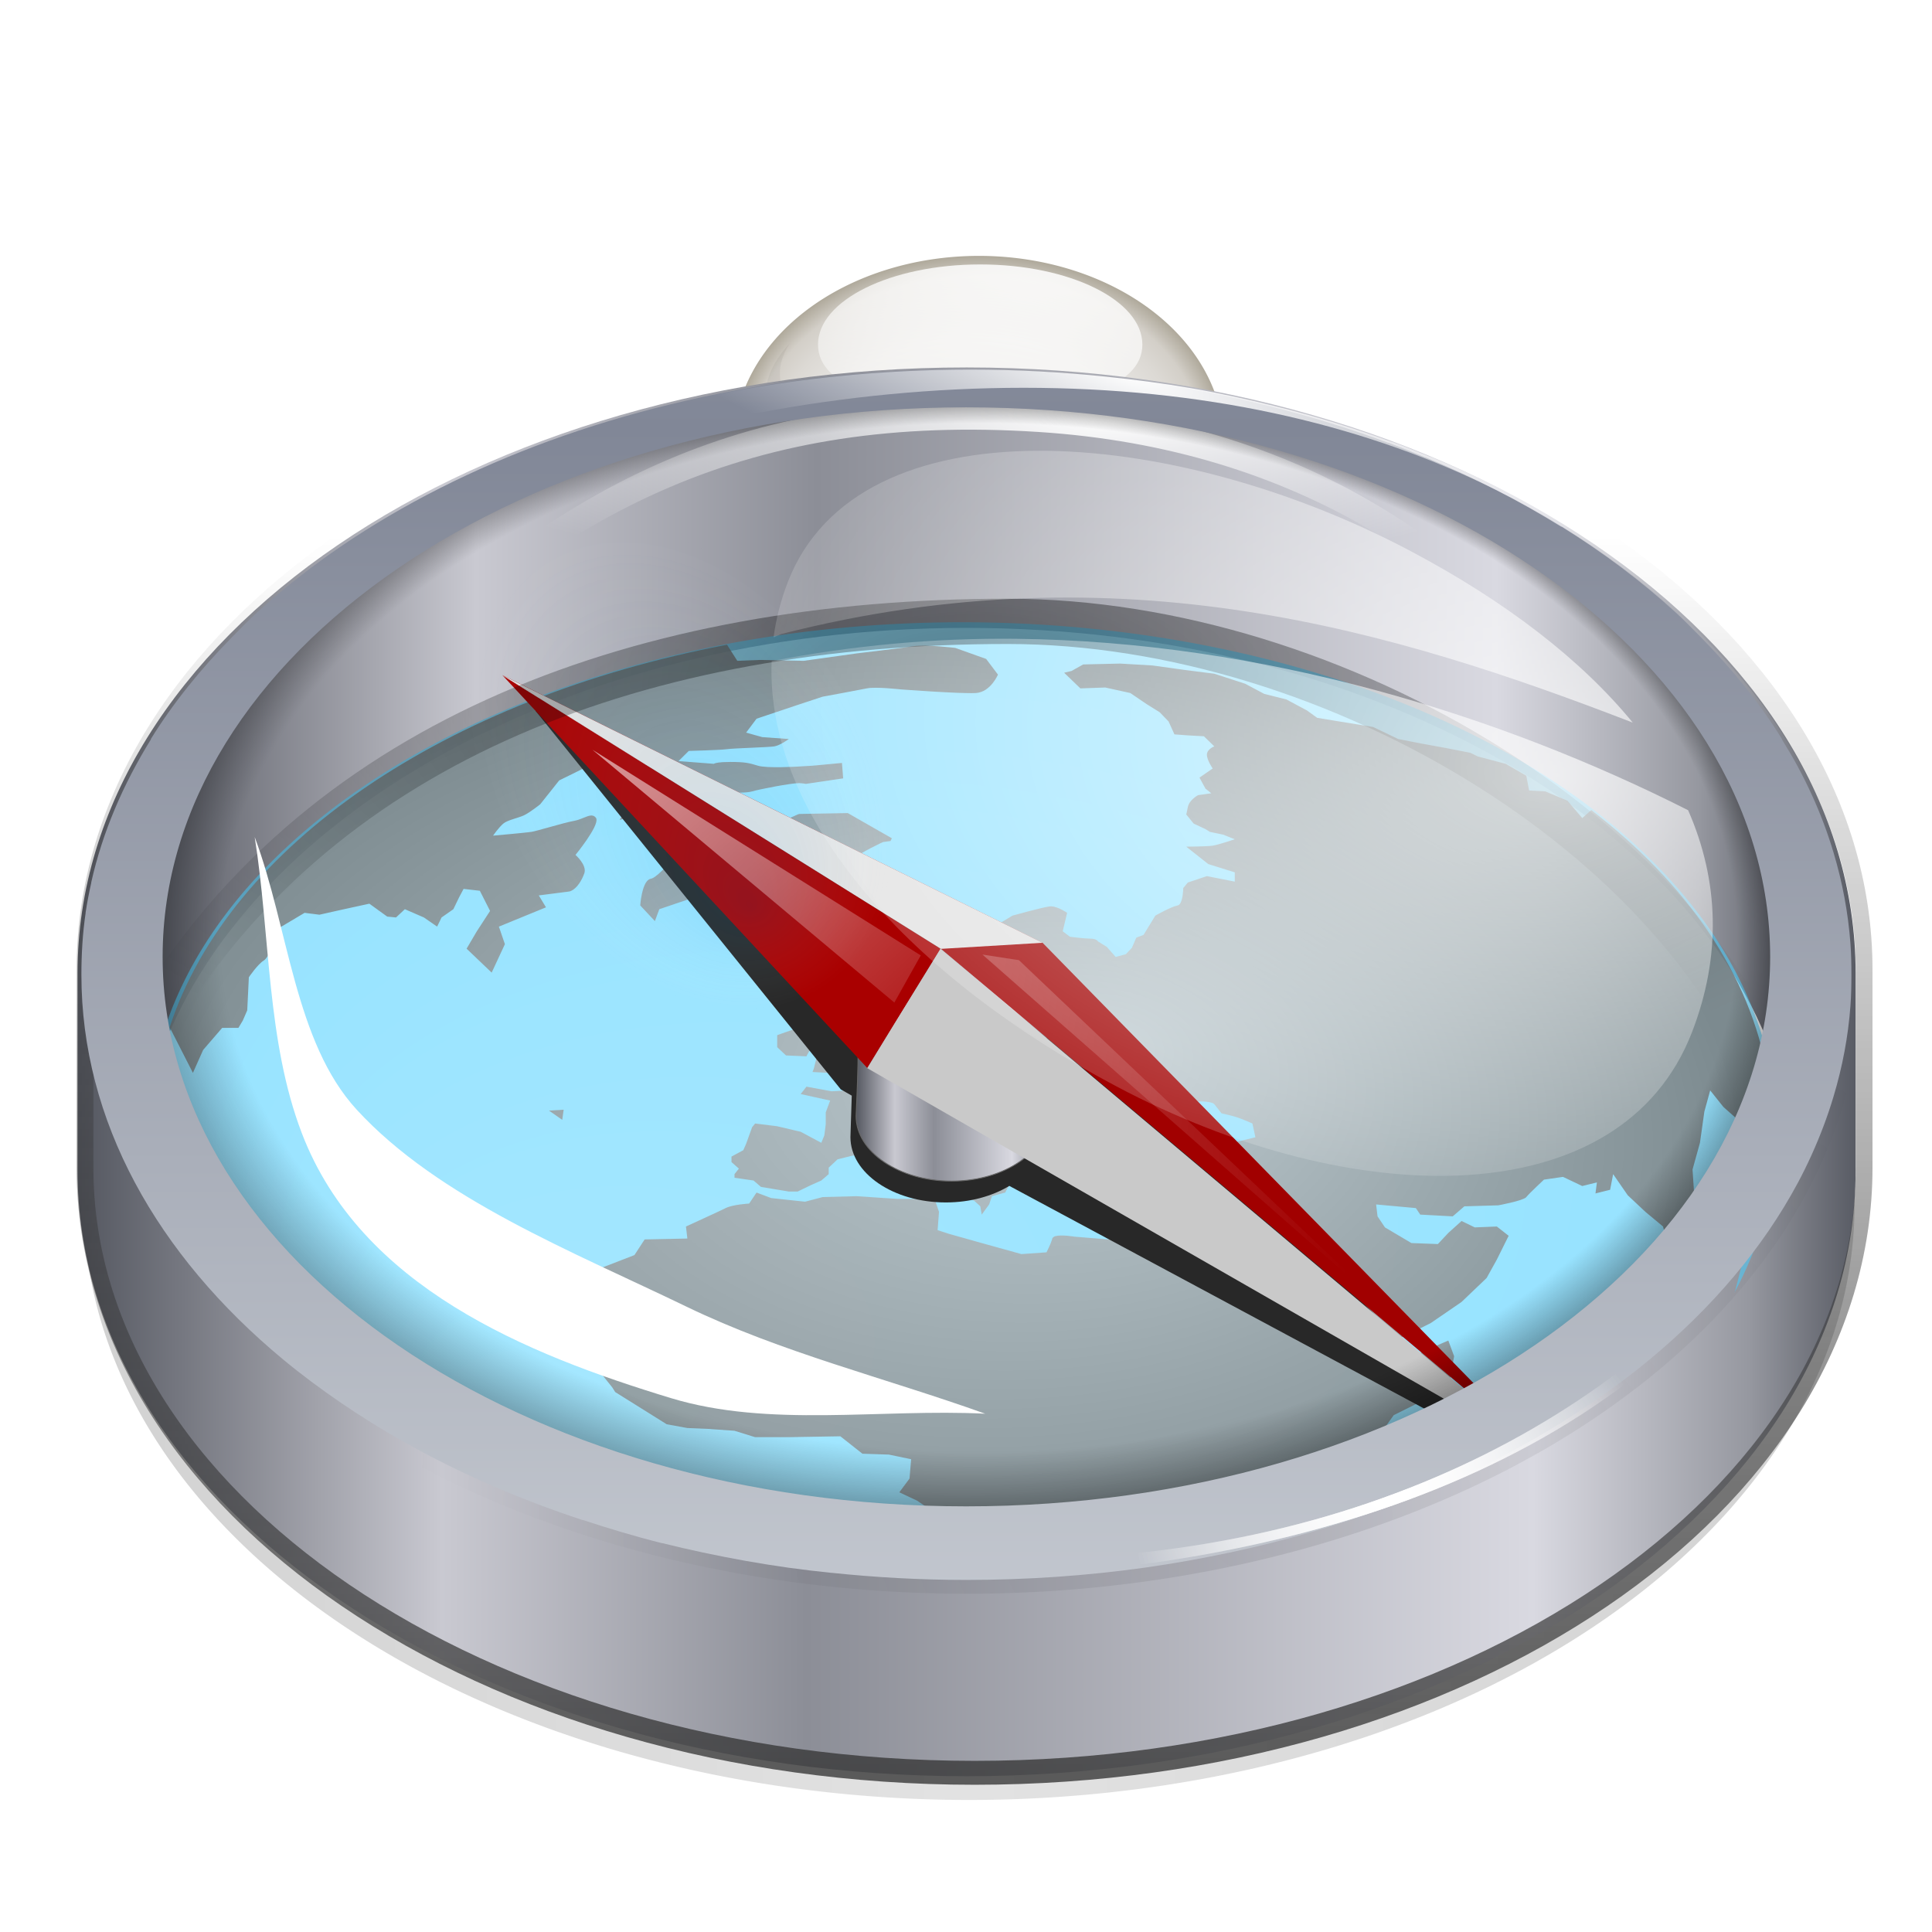 <?xml version="1.0" ?>
<svg xmlns:svg="http://www.w3.org/2000/svg" xmlns="http://www.w3.org/2000/svg" xmlns:xlink="http://www.w3.org/1999/xlink" xmlns:inkscape="http://www.inkscape.org/namespaces/inkscape" viewBox="0 0 128 128">
	<defs id="defs3829">
		<linearGradient id="linearGradient4046">
			<stop id="stop4048" style="stop-color:#ffffff;stop-opacity:1" offset="0"/>
			<stop id="stop4050" style="stop-color:#ffffff;stop-opacity:0" offset="1"/>
		</linearGradient>
		<linearGradient id="linearGradient3879">
			<stop id="stop3881" style="stop-color:#8b826e;stop-opacity:1" offset="0"/>
			<stop id="stop3883" style="stop-color:#8b826e;stop-opacity:0" offset="1"/>
		</linearGradient>
		<linearGradient id="linearGradient3805">
			<stop id="stop3807" style="stop-color:#1e1d19;stop-opacity:1" offset="0"/>
			<stop id="stop3809" style="stop-color:#1e1d19;stop-opacity:0" offset="1"/>
		</linearGradient>
		<linearGradient id="linearGradient3739">
			<stop id="stop3741" style="stop-color:#c8c3ba;stop-opacity:1" offset="0"/>
			<stop id="stop3743" style="stop-color:#c8c3ba;stop-opacity:0" offset="1"/>
		</linearGradient>
		<linearGradient id="linearGradient3670">
			<stop id="stop3672" style="stop-color:#ffffff;stop-opacity:1" offset="0"/>
			<stop id="stop3678" style="stop-color:#e8e6e3;stop-opacity:1" offset="0.703"/>
			<stop id="stop3680" style="stop-color:#dcd9d4;stop-opacity:1" offset="0.851"/>
			<stop id="stop3682" style="stop-color:#d3cfc8;stop-opacity:1" offset="0.926"/>
			<stop id="stop3674" style="stop-color:#afa99b;stop-opacity:1" offset="1"/>
		</linearGradient>
		<linearGradient id="linearGradient3559">
			<stop id="stop3561" style="stop-color:#ffffff;stop-opacity:1" offset="0"/>
			<stop id="stop3563" style="stop-color:#ffffff;stop-opacity:0" offset="1"/>
		</linearGradient>
		<linearGradient id="linearGradient3460">
			<stop id="stop3462" style="stop-color:#000000;stop-opacity:1" offset="0"/>
			<stop id="stop3468" style="stop-color:#5c5c5c;stop-opacity:1" offset="0.5"/>
			<stop id="stop3464" style="stop-color:#000000;stop-opacity:1" offset="1"/>
		</linearGradient>
		<linearGradient id="linearGradient3420">
			<stop id="stop3422" style="stop-color:#ffffff;stop-opacity:1" offset="0"/>
			<stop id="stop3424" style="stop-color:#ffffff;stop-opacity:0" offset="1"/>
		</linearGradient>
		<linearGradient id="linearGradient4374">
			<stop id="stop4376" style="stop-color:#000000;stop-opacity:1" offset="0"/>
			<stop id="stop4378" style="stop-color:#000000;stop-opacity:0" offset="1"/>
		</linearGradient>
		<linearGradient id="linearGradient4313">
			<stop id="stop4315" style="stop-color:#818797;stop-opacity:1" offset="0"/>
			<stop id="stop4317" style="stop-color:#d9dde2;stop-opacity:1" offset="1"/>
		</linearGradient>
		<linearGradient id="linearGradient3971">
			<stop id="stop3973" style="stop-color:#009aee;stop-opacity:1" offset="0"/>
			<stop id="stop3975" style="stop-color:#ffffff;stop-opacity:0" offset="1"/>
		</linearGradient>
		<linearGradient id="linearGradient3409">
			<stop id="stop3411" style="stop-color:#ffffff;stop-opacity:1" offset="0"/>
			<stop id="stop3413" style="stop-color:#ffffff;stop-opacity:0" offset="1"/>
		</linearGradient>
		<linearGradient id="linearGradient3730">
			<stop id="stop3732" style="stop-color:#686868;stop-opacity:0" offset="0"/>
			<stop id="stop3738" style="stop-color:#000000;stop-opacity:0" offset="0.919"/>
			<stop id="stop3734" style="stop-color:#000000;stop-opacity:1" offset="1"/>
		</linearGradient>
		<filter id="filter5350">
			<feGaussianBlur id="feGaussianBlur5352" stdDeviation="0.15" inkscape:collect="always"/>
		</filter>
		<linearGradient id="linearGradient5286">
			<stop id="stop5288" style="stop-color:#000000;stop-opacity:1" offset="0"/>
			<stop id="stop5290" style="stop-color:#000000;stop-opacity:0" offset="1"/>
		</linearGradient>
		<filter id="filter3282" height="1.213" y="-0.107" width="1.029" x="-0.015">
			<feGaussianBlur id="feGaussianBlur3284" stdDeviation="1.315" inkscape:collect="always"/>
		</filter>
		<linearGradient id="linearGradient4482">
			<stop id="stop4484" style="stop-color:#ffffff;stop-opacity:1" offset="0"/>
			<stop id="stop4490" style="stop-color:#ffffff;stop-opacity:0.498" offset="0.5"/>
			<stop id="stop4486" style="stop-color:#ffffff;stop-opacity:0" offset="1"/>
		</linearGradient>
		<filter id="filter3524" height="1.203" y="-0.101" width="1.106" x="-0.053">
			<feGaussianBlur id="feGaussianBlur3526" stdDeviation="3.735" inkscape:collect="always"/>
		</filter>
		<clipPath id="clipPath3528">
			<path d="M 1207.7,729.608 L 1212.434,809.258 L 1213.997,809.883 C 1213.921,811.716 1213.845,813.413 1213.809,814.039 C 1213.809,817.631 1219.899,820.57 1227.434,820.57 C 1230.913,820.57 1234.085,819.937 1236.497,818.914 L 1345.231,803.202 L 1347.513,802.483 L 1347.638,802.452 L 1348.763,802.108 L 1284.825,756.358 L 1207.7,729.608 z M 1224.075,736.764 L 1224.075,736.764 z" id="path3530" style="opacity:1;fill:#282828;fill-opacity:1;fill-rule:evenodd;stroke:none;stroke-width:1px;stroke-linecap:butt;stroke-linejoin:miter;stroke-opacity:1"/>
		</clipPath>
		<linearGradient id="linearGradient4157">
			<stop id="stop4159" style="stop-color:#c6c6c6;stop-opacity:1" offset="0"/>
			<stop id="stop4161" style="stop-color:#767676;stop-opacity:1" offset="1"/>
		</linearGradient>
		<linearGradient id="linearGradient3175">
			<stop id="stop3177" style="stop-color:#68d7ff;stop-opacity:1" offset="0"/>
			<stop id="stop3179" style="stop-color:#4fcfff;stop-opacity:1" offset="1"/>
		</linearGradient>
		<filter id="filter5390">
			<feGaussianBlur id="feGaussianBlur5392" stdDeviation="2.075" inkscape:collect="always"/>
		</filter>
		<linearGradient id="linearGradient5242">
			<stop id="stop5244" style="stop-color:#333333;stop-opacity:1" offset="0"/>
			<stop id="stop5246" style="stop-color:#333333;stop-opacity:0" offset="1"/>
		</linearGradient>
		<linearGradient id="linearGradient5221">
			<stop id="stop5223" style="stop-color:#545760;stop-opacity:1" offset="0"/>
			<stop id="stop5236" style="stop-color:#c9c9d1;stop-opacity:1" offset="0.204"/>
			<stop id="stop5234" style="stop-color:#8c8e97;stop-opacity:1" offset="0.408"/>
			<stop id="stop5229" style="stop-color:#d9d9e1;stop-opacity:1" offset="0.815"/>
			<stop id="stop5232" style="stop-color:#9698a0;stop-opacity:1" offset="0.936"/>
			<stop id="stop5225" style="stop-color:#545760;stop-opacity:1" offset="1"/>
		</linearGradient>
		<filter id="filter3495" height="1.215" y="-0.107" width="1.171" x="-0.086">
			<feGaussianBlur id="feGaussianBlur3497" stdDeviation="2.045" inkscape:collect="always"/>
		</filter>
		<filter id="filter3511">
			<feGaussianBlur id="feGaussianBlur3513" stdDeviation="0.519" inkscape:collect="always"/>
		</filter>
		<filter id="filter3991">
			<feGaussianBlur id="feGaussianBlur3993" stdDeviation="0.732" inkscape:collect="always"/>
		</filter>
		<filter id="filter4462">
			<feGaussianBlur id="feGaussianBlur4464" stdDeviation="0.784" inkscape:collect="always"/>
		</filter>
		<linearGradient x1="-149.342" y1="12.673" x2="-108.559" y2="57" id="linearGradient3426" xlink:href="#linearGradient3420" gradientUnits="userSpaceOnUse" gradientTransform="translate(181.726,14.142)"/>
		<filter id="filter3432">
			<feGaussianBlur id="feGaussianBlur3434" stdDeviation="0.193" inkscape:collect="always"/>
		</filter>
		<linearGradient x1="-99.844" y1="159.751" x2="-116.352" y2="42.548" id="linearGradient3438" xlink:href="#linearGradient3420" gradientUnits="userSpaceOnUse" gradientTransform="translate(36.062,19.092)"/>
		<filter id="filter3456">
			<feGaussianBlur id="feGaussianBlur3458" stdDeviation="0.878" inkscape:collect="always"/>
		</filter>
		<linearGradient x1="520.965" y1="619.842" x2="520.965" y2="515.285" id="linearGradient3523" xlink:href="#linearGradient4313" gradientUnits="userSpaceOnUse" gradientTransform="matrix(0.488,0,0,-1.002,-189.096,654.182)" spreadMethod="reflect"/>
		<radialGradient cx="64.545" cy="11.232" r="54.5" fx="64.545" fy="11.232" id="radialGradient3531" xlink:href="#linearGradient4374" gradientUnits="userSpaceOnUse" gradientTransform="matrix(1.274,0,0,0.563,-16.445,43.712)"/>
		<linearGradient x1="768.585" y1="651.618" x2="1023.628" y2="651.618" id="linearGradient3535" xlink:href="#linearGradient5221" gradientUnits="userSpaceOnUse" gradientTransform="matrix(0.464,0,0,-0.662,-350.154,346.167)"/>
		<linearGradient x1="1330.244" y1="461.969" x2="1585.319" y2="461.969" id="linearGradient3543" xlink:href="#linearGradient5221" gradientUnits="userSpaceOnUse" gradientTransform="matrix(4.9837701e-2,0,0,7.1170124e-2,-8.254,40.692)"/>
		<linearGradient x1="776.934" y1="610.281" x2="1015.285" y2="610.281" id="linearGradient3550" xlink:href="#linearGradient5221" gradientUnits="userSpaceOnUse" gradientTransform="matrix(0.464,0,0,0.662,-350.154,-350.715)"/>
		<linearGradient x1="768.585" y1="651.618" x2="1023.628" y2="651.618" id="linearGradient3555" xlink:href="#linearGradient5221" gradientUnits="userSpaceOnUse" gradientTransform="matrix(0.464,0,0,0.662,-350.154,-350.715)"/>
		<radialGradient cx="-106.047" cy="-24.688" r="53.953" fx="-106.047" fy="-24.688" id="radialGradient3565" xlink:href="#linearGradient3559" gradientUnits="userSpaceOnUse" gradientTransform="matrix(0.815,0.275,-7.1673767e-2,0.212,160.302,63.629)"/>
		<filter id="filter3607">
			<feGaussianBlur id="feGaussianBlur3609" stdDeviation="0.484" inkscape:collect="always"/>
		</filter>
		<radialGradient cx="-46.103" cy="-23.954" r="53.953" fx="-46.103" fy="-23.954" id="radialGradient3613" xlink:href="#linearGradient3559" gradientUnits="userSpaceOnUse" gradientTransform="matrix(0.297,9.1741645e-2,-6.3609825e-2,0.215,-76.173,30.095)"/>
		<radialGradient cx="-46.103" cy="-23.954" r="53.953" fx="-46.103" fy="-23.954" id="radialGradient3617" xlink:href="#linearGradient3559" gradientUnits="userSpaceOnUse" gradientTransform="matrix(0.297,9.1741645e-2,-6.3609825e-2,0.215,-76.173,30.095)"/>
		<radialGradient cx="1212.284" cy="615.099" r="87.697" fx="1240.684" fy="573.56" id="radialGradient3619" xlink:href="#linearGradient3730" gradientUnits="userSpaceOnUse" gradientTransform="matrix(1,2.0744678e-7,-2.8746952e-7,0.337,1.552,406.056)"/>
		<radialGradient cx="-42.298" cy="56.53" r="30.819" fx="-37.67" fy="51.759" id="radialGradient3621" xlink:href="#linearGradient3409" gradientUnits="userSpaceOnUse" gradientTransform="matrix(1.889,0,0,-1.294,174.655,112.948)"/>
		<radialGradient cx="-84.596" cy="94.059" r="9" fx="-83.859" fy="99.397" id="radialGradient3623" xlink:href="#linearGradient3971" gradientUnits="userSpaceOnUse" gradientTransform="matrix(1,0,0,1.829,0,-77.935)"/>
		<radialGradient cx="565.112" cy="694.356" r="120.461" fx="565.112" fy="694.356" id="radialGradient3625" xlink:href="#linearGradient5286" gradientUnits="userSpaceOnUse" gradientTransform="matrix(1,0,0,0.336,0,391.476)"/>
		<radialGradient cx="899.067" cy="502.286" r="89.763" fx="917.163" fy="507.54" id="radialGradient3627" xlink:href="#linearGradient4482" gradientUnits="userSpaceOnUse" gradientTransform="matrix(1,0,0,0.132,0,512.729)"/>
		<radialGradient cx="71.18" cy="59.006" r="55.258" fx="37.878" fy="91.951" id="radialGradient3629" xlink:href="#linearGradient3175" gradientUnits="userSpaceOnUse" gradientTransform="matrix(1,-5.3762664e-3,5.3763439e-3,1,-0.316,0.383)"/>
		<radialGradient cx="-384.551" cy="106.335" r="97.125" fx="-360.459" fy="83.611" id="radialGradient3631" xlink:href="#linearGradient4157" gradientUnits="userSpaceOnUse" gradientTransform="matrix(0.607,7.4029987e-5,-7.224142e-5,0.592,292.603,2.771)"/>
		<linearGradient x1="896.106" y1="751.033" x2="896.106" y2="590.592" id="linearGradient3633" xlink:href="#linearGradient5242" gradientUnits="userSpaceOnUse" gradientTransform="translate(979.679,370.098)"/>
		<linearGradient x1="760.424" y1="690.439" x2="1019.962" y2="690.439" id="linearGradient3635" xlink:href="#linearGradient3460" gradientUnits="userSpaceOnUse"/>
		<radialGradient cx="-251.73" cy="363.467" r="48.083" fx="-251.73" fy="363.467" id="radialGradient3894" xlink:href="#linearGradient3879" gradientUnits="userSpaceOnUse" gradientTransform="matrix(1,0,0,0.25,0,272.6)"/>
		<radialGradient cx="-386.08" cy="-2.815" r="79.196" fx="-390.323" fy="34.662" id="radialGradient3896" xlink:href="#linearGradient3670" gradientUnits="userSpaceOnUse"/>
		<linearGradient x1="-161.194" y1="255.345" x2="-508.353" y2="370.555" id="linearGradient3900" xlink:href="#linearGradient3739" gradientUnits="userSpaceOnUse" spreadMethod="reflect"/>
		<filter id="filter3956" height="1.276" y="-0.138" width="1.312" x="-0.156">
			<feGaussianBlur id="feGaussianBlur3958" stdDeviation="5.991" inkscape:collect="always"/>
		</filter>
		<linearGradient x1="-274.453" y1="187.276" x2="-303.577" y2="318.541" id="linearGradient2503" xlink:href="#linearGradient4046" gradientUnits="userSpaceOnUse" gradientTransform="matrix(0.207,0,0,0.158,117.11,-16.155)"/>
		<linearGradient x1="-233.667" y1="293.665" x2="-461.823" y2="242.929" id="linearGradient2506" xlink:href="#linearGradient3805" gradientUnits="userSpaceOnUse" gradientTransform="matrix(0.205,0,0,0.157,116.491,-15.322)"/>
	</defs>
	<g id="layer5" style="display:inline">
		<path d="M -203.647,363.467 A 48.083,12.021 0 1 1 -299.813,363.467 A 48.083,12.021 0 1 1 -203.647,363.467 z" transform="matrix(0.205,0,0,0.221,117.071,-39.961)" id="path3877" style="fill:url(#radialGradient3894);fill-opacity:1;stroke:none;stroke-width:0.232;stroke-linecap:round;stroke-linejoin:round;stroke-miterlimit:4;stroke-dasharray:none;stroke-dashoffset:1.088;stroke-opacity:1"/>
		<path d="M -306.884,-2.815 A 79.196,79.196 0 1 1 -465.276,-2.815 A 79.196,79.196 0 1 1 -306.884,-2.815 z" transform="matrix(0.205,0,0,0.157,144.005,29.829)" id="path3668" style="fill:url(#radialGradient3896);fill-opacity:1;stroke:none;stroke-width:0.232;stroke-linecap:round;stroke-linejoin:round;stroke-miterlimit:4;stroke-dasharray:none;stroke-dashoffset:1.088;stroke-opacity:1"/>
		<path d="M -197.114,332.16 C -178.322,314.736 -170.655,239.786 -199,265 C -214.804,279.058 -197.976,304.278 -216.851,320.1 C -247.767,346.016 -230.714,363.314 -197.114,332.16 z" transform="matrix(0.205,0,0,0.157,116.491,-15.322)" id="path3697" style="opacity:0.37;fill:url(#linearGradient3900);fill-opacity:1;fill-rule:evenodd;stroke:none;stroke-width:1px;stroke-linecap:butt;stroke-linejoin:miter;stroke-opacity:1;filter:url(#filter3956)"/>
		<path d="M 52.358,22.697 C 50.99,24.792 51.782,26.547 53.7,27.808 C 57.42,30.255 63.131,30.402 68.639,29.481 C 63.131,31.01 57.259,31.162 53.183,29.088 C 50.623,27.786 49.7,25.627 52.358,22.697 z" id="path3803" style="opacity:0.081;fill:url(#linearGradient2506);fill-opacity:1;fill-rule:evenodd;stroke:none;stroke-width:1px;stroke-linecap:butt;stroke-linejoin:miter;stroke-opacity:1"/>
		<path d="M 75.685,22.828 C 75.685,25.758 70.871,26.929 64.94,26.929 C 59.009,26.929 54.195,25.758 54.195,22.828 C 54.195,19.898 59.009,17.52 64.94,17.52 C 70.871,17.52 75.685,19.898 75.685,22.828 z" id="path4042" style="fill:url(#linearGradient2503);fill-opacity:1;stroke:none;stroke-width:0.232;stroke-linecap:round;stroke-linejoin:round;stroke-miterlimit:4;stroke-dashoffset:1.088;stroke-opacity:1"/>
		<g transform="translate(-1.348,-4.719)" id="g3637">
			<path d="M 1019.962,690.439 A 129.769,57.073 0 1 1 760.424,690.439 A 129.769,57.073 0 1 1 1019.962,690.439 z" transform="matrix(0.452,0,0,0.691,-336.806,-392.56)" id="path3532" style="opacity:0.418;fill:url(#linearGradient3635);fill-opacity:1;stroke:none;stroke-width:1.9;stroke-linecap:round;stroke-linejoin:round;stroke-miterlimit:4;stroke-dasharray:none;stroke-dashoffset:1.088;stroke-opacity:1;display:inline;filter:url(#filter3456)"/>
			<path d="M 65.394,29.064 C 32.88,29.064 6.487,47.035 6.487,69.169 L 6.487,82.293 C 6.487,104.427 32.88,122.397 65.394,122.397 C 97.908,122.397 124.286,104.427 124.286,82.293 L 124.286,69.169 C 124.286,47.035 97.908,29.064 65.394,29.064 z" id="path5204" style="fill:url(#linearGradient3555);fill-opacity:1;stroke:none;stroke-width:1.012;stroke-linecap:round;stroke-linejoin:round;stroke-miterlimit:4;stroke-dasharray:none;stroke-dashoffset:1.088;stroke-opacity:1;display:inline"/>
			<path d="M 1875.801,943.603 C 1805.685,943.603 1748.77,970.741 1748.77,1004.166 L 1748.77,1023.983 C 1748.77,1057.408 1805.685,1084.546 1875.801,1084.546 C 1945.917,1084.546 2002.801,1057.408 2002.801,1023.983 L 2002.801,1004.166 C 2002.801,970.741 1945.917,943.603 1875.801,943.603 z" transform="matrix(0.464,0,0,0.662,-804.449,-595.797)" id="path5240" style="fill:none;fill-opacity:1;stroke:url(#linearGradient3633);stroke-width:2.393;stroke-linecap:round;stroke-linejoin:round;stroke-miterlimit:4;stroke-dasharray:none;stroke-dashoffset:1.088;stroke-opacity:1;display:inline;filter:url(#filter5390)"/>
			<path d="M 641.022,589.17 A 120.061,40.02 0 1 1 400.9,589.17 A 120.061,40.02 0 1 1 641.022,589.17 z" transform="matrix(0.458,0,0,0.933,-173.46,-481.693)" id="path5396" style="fill:#ffffff;fill-opacity:1;stroke:#686868;stroke-width:0.794;stroke-linecap:round;stroke-linejoin:round;stroke-miterlimit:4;stroke-dasharray:none;stroke-dashoffset:1.088;stroke-opacity:1;display:inline"/>
			<path d="M 65.381,30.882 C 34.996,30.882 10.343,47.614 10.343,68.234 C 10.343,70.877 10.747,73.465 11.517,75.953 C 16.767,59.037 38.9,46.319 65.381,46.319 C 91.862,46.319 114.009,59.037 119.259,75.953 C 120.03,73.465 120.433,70.877 120.433,68.234 C 120.433,47.614 95.765,30.882 65.381,30.882 z" id="path5215" style="fill:url(#linearGradient3550);fill-opacity:1;stroke:none;stroke-width:0.944;stroke-linecap:round;stroke-linejoin:round;stroke-miterlimit:4;stroke-dasharray:none;stroke-dashoffset:1.088;stroke-opacity:1;display:inline"/>
			<g transform="matrix(0.936,0,0,0.585,6.065,43.204)" id="g4163" style="display:inline">
				<path d="M 126.438,59.006 A 55.258,55.258 0 1 1 15.922,59.006 A 55.258,55.258 0 1 1 126.438,59.006 z" transform="matrix(1.043,0,0,1.043,-11.168,0.776)" id="path2196" style="opacity:0.597;fill:url(#radialGradient3629);fill-opacity:1;stroke:none;stroke-width:2.2;stroke-linecap:round;stroke-linejoin:round;stroke-miterlimit:4;stroke-dasharray:none;stroke-dashoffset:0;stroke-opacity:1"/>
				<path d="M 46.41,7.236 C 26.504,13.297 11.179,29.91 6.969,50.552 L 8.615,55.718 L 9.339,53.121 L 10.687,50.623 L 11.837,50.623 L 12.149,49.786 L 12.461,48.636 L 12.575,44.889 C 12.575,44.889 13.194,43.433 13.611,43.016 C 13.614,43.013 13.622,43.005 13.625,43.002 C 13.628,42.998 13.636,42.991 13.639,42.987 C 14.025,42.542 14.136,41.455 14.136,41.455 L 14.76,39.269 L 16.52,37.594 L 17.571,37.807 L 19.032,37.282 L 21.105,36.558 L 22.368,38.02 L 22.992,38.119 L 23.617,37.183 L 24.965,38.119 L 25.902,39.155 L 26.214,38.119 L 27.051,37.183 L 27.463,35.82 L 27.775,34.883 L 28.925,35.096 L 29.649,37.381 L 28.712,39.681 L 27.988,41.653 L 29.762,44.364 L 30.699,41.142 L 30.273,39.155 L 33.608,36.97 L 33.097,35.621 C 33.097,35.621 34.649,35.3 35.17,35.196 C 35.185,35.193 35.208,35.185 35.226,35.181 C 35.228,35.182 35.239,35.181 35.241,35.181 C 35.261,35.174 35.292,35.163 35.312,35.153 C 35.331,35.143 35.363,35.124 35.383,35.111 C 35.803,34.812 36.14,33.929 36.319,33.124 C 36.528,32.186 35.695,31.037 35.695,31.037 C 35.695,31.037 37.351,27.8 37.171,26.935 C 37.171,26.931 37.171,26.912 37.171,26.907 C 37.168,26.902 37.159,26.884 37.157,26.879 C 37.157,26.877 37.156,26.866 37.157,26.865 C 37.127,26.796 37.09,26.737 37.057,26.694 C 37.052,26.689 37.034,26.671 37.029,26.666 C 37.026,26.663 37.018,26.654 37.015,26.652 C 36.996,26.635 36.965,26.607 36.944,26.595 C 36.942,26.595 36.931,26.595 36.93,26.595 C 36.925,26.592 36.906,26.583 36.901,26.581 C 36.9,26.581 36.889,26.581 36.887,26.581 C 36.886,26.581 36.874,26.581 36.873,26.581 C 36.863,26.577 36.84,26.569 36.83,26.566 C 36.829,26.566 36.819,26.566 36.816,26.566 C 36.814,26.566 36.803,26.566 36.802,26.566 C 36.797,26.569 36.778,26.578 36.773,26.581 C 36.772,26.581 36.761,26.581 36.759,26.581 C 36.757,26.581 36.747,26.581 36.745,26.581 C 36.743,26.581 36.732,26.581 36.731,26.581 C 36.436,26.659 36.057,27.045 35.595,27.177 C 34.866,27.385 32.989,28.322 32.572,28.426 C 32.156,28.53 29.862,28.852 29.862,28.852 C 29.862,28.852 30.273,27.906 30.585,27.489 C 30.898,27.072 31.631,26.865 32.047,26.552 C 32.464,26.24 33.197,25.303 33.197,25.303 L 34.545,22.593 C 34.545,22.593 36.427,21.131 37.157,20.506 C 37.886,19.881 39.342,20.932 39.342,20.932 L 40.691,21.869 C 40.691,21.869 40.599,23.794 40.265,24.281 C 40.248,24.305 40.216,24.333 40.194,24.352 C 40.19,24.355 40.183,24.364 40.18,24.367 C 40.175,24.369 40.159,24.377 40.151,24.381 C 40.15,24.382 40.138,24.394 40.137,24.395 C 40.134,24.398 40.125,24.408 40.123,24.409 C 40.119,24.412 40.112,24.42 40.109,24.423 C 39.659,24.89 38.817,27.077 38.817,27.077 C 38.817,27.077 41.215,25.928 41.528,25.303 C 41.841,24.678 43.927,23.529 43.927,23.529 L 45.8,23.217 L 46.836,23.955 C 46.836,23.955 47.782,24.05 48.199,23.841 C 48.615,23.633 50.909,22.905 51.534,22.905 C 51.654,22.905 51.811,22.938 52.002,22.99 L 54.642,22.365 L 54.557,20.62 L 52.471,20.932 L 51.42,21.031 C 51.42,21.031 49.235,21.244 48.61,20.932 C 47.985,20.619 47.679,20.506 46.637,20.506 C 45.856,20.506 45.594,20.632 45.516,20.691 C 45.513,20.694 45.503,20.703 45.502,20.705 C 45.5,20.707 45.491,20.716 45.488,20.719 L 42.99,20.407 L 43.714,19.257 C 43.714,19.257 46.008,19.163 46.424,19.059 C 46.841,18.954 49.343,18.85 49.76,18.746 C 50.15,18.649 50.726,17.989 50.796,17.909 L 48.922,17.696 L 47.773,17.185 L 48.511,15.61 L 51.42,14.048 L 53.194,13.112 C 53.194,13.112 55.692,12.383 56.317,12.175 C 56.942,11.967 58.715,12.289 58.715,12.289 C 58.715,12.289 62.996,12.804 64.038,12.7 C 65.079,12.596 65.599,10.614 65.599,10.614 L 64.762,8.84 L 62.576,7.591 C 62.576,7.591 60.486,7.184 59.652,7.392 C 58.819,7.6 55.593,8.215 55.593,8.215 L 51.846,9.053 L 48.724,8.953 L 47.148,9.053 L 46.424,7.236 C 46.423,7.236 46.411,7.236 46.41,7.236 z M 74.242,9.365 L 71.631,9.464 L 70.808,10.202 L 70.283,10.401 L 71.432,12.175 L 73.192,12.076 L 74.966,12.7 L 76.116,13.949 L 77.052,14.886 L 77.677,15.922 L 78.089,17.384 L 79.039,17.497 L 80.175,17.597 L 80.913,18.746 C 80.904,18.752 80.881,18.767 80.87,18.775 C 80.833,18.8 80.772,18.844 80.714,18.902 C 80.567,19.055 80.388,19.322 80.388,19.683 C 80.388,20.308 80.799,21.244 80.799,21.244 L 79.863,22.28 L 80.288,23.529 L 80.7,24.054 L 79.763,24.267 C 79.695,24.327 79.137,24.834 79.039,25.616 C 78.948,26.345 78.929,26.441 78.926,26.453 L 79.451,27.489 L 80.288,28.113 L 80.601,28.426 L 81.537,28.738 L 82.361,29.263 C 82.361,29.263 81.216,29.883 80.799,29.987 C 80.383,30.091 78.926,30.1 78.926,30.1 L 80.487,32.073 L 82.361,33.01 L 82.361,34.06 L 80.388,33.436 L 79.039,34.16 L 78.713,34.784 C 78.713,34.784 78.711,36.139 78.458,36.615 C 78.455,36.62 78.446,36.639 78.443,36.643 C 78.436,36.655 78.423,36.676 78.415,36.686 C 78.408,36.693 78.391,36.71 78.387,36.714 C 78.384,36.717 78.375,36.726 78.372,36.728 C 78.367,36.731 78.349,36.74 78.344,36.743 C 78.339,36.745 78.323,36.753 78.316,36.757 C 78.314,36.757 78.303,36.757 78.301,36.757 C 78.301,36.758 78.29,36.768 78.287,36.771 C 77.855,36.902 76.74,37.906 76.74,37.906 L 75.903,40.092 L 75.392,40.404 L 75.08,41.554 L 74.654,42.278 L 73.93,42.59 L 73.306,41.455 L 72.681,40.83 C 72.681,40.83 72.673,40.815 72.667,40.802 C 72.647,40.762 72.597,40.68 72.511,40.617 C 72.501,40.61 72.479,40.595 72.468,40.589 C 72.393,40.547 72.286,40.518 72.156,40.518 C 71.739,40.518 70.694,40.305 70.694,40.305 L 70.183,39.681 L 70.495,37.594 C 70.495,37.594 69.887,36.914 69.388,36.856 C 69.383,36.856 69.366,36.856 69.36,36.856 C 69.356,36.856 69.349,36.856 69.346,36.856 C 69.316,36.856 69.275,36.866 69.246,36.87 C 68.726,36.975 66.635,37.906 66.635,37.906 L 64.35,40.092 C 64.314,40.142 64.02,40.576 63.825,41.455 C 63.616,42.392 62.363,43.64 62.363,43.64 L 60.589,44.676 L 59.964,46.138 L 59.964,48.324 L 60.177,49.161 L 61.426,49.686 L 62.462,48.225 L 62.987,48.537 L 62.987,49.885 L 63.612,50.935 L 64.137,51.759 L 65.485,51.446 L 66.536,50.822 L 65.698,49.474 L 65.911,47.075 L 66.01,45.414 L 67.259,44.052 L 67.671,42.491 L 68.409,41.866 L 68.934,42.704 L 68.409,43.427 L 67.572,44.989 L 67.359,45.826 L 67.572,46.238 L 68.097,47.174 L 69.246,47.487 L 69.246,48.012 L 70.07,48.225 L 69.757,49.161 L 69.445,49.885 L 68.409,49.686 L 67.671,50.723 L 67.785,52.071 L 67.884,52.908 L 66.848,53.008 L 65.287,52.908 L 63.825,53.008 L 62.675,51.972 L 62.051,50.935 L 61.526,50.098 L 61.114,51.248 L 61.327,52.383 L 61.327,53.22 L 59.964,53.646 L 59.141,53.646 L 58.304,55.307 L 57.367,55.619 L 56.118,57.18 L 54.969,57.705 L 53.819,57.805 L 52.045,57.28 L 51.633,58.117 L 53.72,58.855 L 53.407,60.203 L 53.407,61.552 L 53.308,62.801 L 53.095,63.638 L 51.633,62.389 L 49.973,61.765 L 48.411,61.452 L 48.199,61.864 L 47.773,63.751 L 47.574,64.475 L 46.737,65.199 L 46.737,65.824 L 47.262,66.562 L 46.95,67.186 L 46.95,67.598 L 48.298,67.91 L 48.823,68.634 L 50.796,69.159 L 51.42,69.159 L 52.357,68.435 L 53.095,67.91 L 53.62,67.186 L 53.62,66.448 L 54.245,65.511 L 55.281,65.1 L 56.317,64.887 L 56.43,63.326 L 57.254,63.113 L 58.304,63.751 L 59.553,63.326 L 60.802,63.013 L 61.426,64.064 L 62.462,65.199 L 63.924,66.136 C 63.991,66.138 64.543,66.169 64.918,66.505 C 64.933,66.519 64.959,66.546 64.974,66.562 C 65.052,66.645 65.122,66.754 65.173,66.874 C 65.466,67.558 65.484,68.063 65.485,68.123 L 65.287,69.272 L 64.137,69.272 L 62.775,69.272 L 63.924,70.209 L 64.35,70.834 L 64.449,71.77 L 64.974,70.621 L 65.173,69.684 L 66.11,69.272 L 66.422,68.322 L 66.536,67.498 L 67.359,67.598 L 67.047,66.661 L 65.485,65.625 L 64.137,64.064 L 62.675,62.488 L 63.513,61.864 L 64.449,62.176 C 64.449,62.176 64.87,63.018 65.287,63.539 C 65.703,64.059 66.947,64.887 66.947,64.887 L 67.884,65.313 L 67.983,66.448 L 68.622,67.073 L 69.559,67.811 C 69.559,67.811 69.559,68.643 69.559,69.06 C 69.559,69.476 69.663,69.792 69.871,70.209 C 70.066,70.6 70.626,70.809 70.694,70.834 C 70.694,70.834 71.274,71.02 71.574,70.905 C 71.582,70.901 71.598,70.892 71.602,70.89 C 71.609,70.887 71.624,70.88 71.631,70.876 C 71.633,70.874 71.643,70.865 71.645,70.862 C 71.648,70.86 71.657,70.85 71.659,70.848 C 71.666,70.841 71.681,70.826 71.688,70.819 C 71.688,70.819 71.699,70.808 71.702,70.805 C 71.704,70.803 71.713,70.794 71.716,70.791 C 71.718,70.786 71.728,70.768 71.73,70.763 C 71.73,70.761 71.73,70.75 71.73,70.749 C 71.733,70.744 71.742,70.725 71.744,70.72 C 71.849,70.303 72.052,69.888 71.844,69.159 C 71.635,68.43 71.631,66.76 71.631,66.76 L 72.568,66.136 L 73.93,66.249 L 74.767,64.575 L 74.342,63.539 L 74.654,61.552 L 75.08,60.516 L 76.428,59.267 L 78.089,59.579 L 79.451,58.954 C 79.451,58.954 80.379,58.882 80.771,59.125 C 80.788,59.136 80.813,59.155 80.828,59.167 C 80.841,59.179 80.87,59.208 80.884,59.224 C 80.887,59.229 80.896,59.247 80.899,59.252 C 80.901,59.255 80.91,59.264 80.913,59.267 C 81.121,59.683 81.424,60.303 81.424,60.303 C 81.424,60.303 82.057,60.52 82.474,60.728 C 82.891,60.937 83.61,61.452 83.61,61.452 L 83.822,63.013 L 82.474,63.539 L 80.288,63.851 C 80.288,63.851 79.347,63.751 78.827,63.751 C 78.306,63.751 77.152,64.262 77.152,64.262 L 76.74,65 L 75.903,65.724 L 74.867,66.037 L 74.029,66.349 L 73.717,67.385 L 74.555,68.96 L 75.179,69.897 L 76.329,70.408 L 78.514,70.209 L 79.238,69.783 L 80.288,69.585 L 80.601,69.471 L 81.225,70.209 L 81.225,71.77 L 80.601,72.707 L 80.288,73.956 L 78.713,74.268 L 77.464,74.268 L 75.591,74.68 L 73.405,74.581 L 71.006,74.268 C 71.006,74.268 70.092,74.014 69.658,74.212 C 69.643,74.219 69.617,74.231 69.601,74.24 C 69.599,74.242 69.59,74.252 69.587,74.254 C 69.568,74.271 69.546,74.292 69.53,74.311 C 69.528,74.313 69.519,74.323 69.516,74.325 C 69.508,74.337 69.495,74.355 69.488,74.368 C 69.485,74.373 69.476,74.39 69.474,74.396 C 69.471,74.399 69.462,74.408 69.459,74.41 C 69.459,74.415 69.459,74.434 69.459,74.439 C 69.457,74.444 69.448,74.462 69.445,74.467 C 69.445,74.468 69.445,74.48 69.445,74.481 C 69.341,75.106 69.034,76.042 69.034,76.042 L 67.259,76.241 L 64.449,74.992 L 62.15,73.956 L 61.327,73.53 L 61.426,71.458 L 61.114,69.996 L 58.517,69.996 L 55.593,69.684 L 53.194,69.783 L 51.945,70.309 L 49.547,69.897 L 48.511,69.272 L 47.986,70.521 C 47.986,70.521 46.846,70.616 46.325,71.032 C 45.804,71.449 43.515,73.119 43.515,73.119 L 43.614,74.481 L 40.591,74.581 L 39.867,76.355 L 36.844,78.228 L 37.355,80.002 L 36.944,82.287 L 36.22,83.536 L 35.695,85.935 L 35.695,87.496 L 37.469,89.682 L 38.306,91.356 L 38.505,91.867 L 42.152,95.515 L 43.614,95.941 L 45.076,96.04 L 46.95,96.253 L 48.411,96.977 L 50.796,96.977 L 54.443,96.877 L 56.005,98.85 L 57.878,98.95 L 59.453,99.475 L 59.34,101.66 L 58.616,103.222 L 59.865,104.158 L 61.327,105.734 L 62.264,106.983 L 63.087,108.43 L 63.612,109.58 L 62.264,110.829 L 61.738,112.603 L 62.15,113.227 L 63.3,113.951 L 64.449,114.576 L 64.762,115.938 L 65.485,116.875 L 66.734,117.088 L 67.785,117.812 L 68.508,118.436 L 70.183,118.337 L 72.78,117.499 L 74.555,117.499 L 75.491,117.812 L 76.84,116.563 L 78.926,116.25 L 80.487,114.576 L 82.474,113.639 L 83.099,111.978 L 84.348,111.255 L 85.497,109.679 L 88.307,108.955 L 88.506,107.082 L 88.62,104.996 L 88.307,102.285 L 90.706,98.226 L 92.679,96.565 L 93.615,94.479 L 96.113,92.492 L 97.575,90.618 L 97.887,87.808 L 97.476,86.034 C 97.476,86.034 95.06,87.68 94.595,88.177 C 94.589,88.183 94.572,88.2 94.566,88.206 C 94.565,88.207 94.554,88.218 94.552,88.22 C 94.546,88.229 94.531,88.253 94.524,88.262 C 94.13,88.708 92.366,89.795 92.366,89.795 L 90.592,88.745 L 86.945,85.835 L 84.873,83.224 L 83.411,81.138 C 83.411,81.138 82.99,80.93 82.573,80.513 C 82.57,80.51 82.562,80.502 82.559,80.499 C 82.558,80.498 82.546,80.486 82.545,80.485 C 82.172,80.022 81.783,78.212 81.41,77.774 C 81.402,77.766 81.386,77.75 81.381,77.746 C 81.38,77.744 81.37,77.734 81.367,77.731 C 81.366,77.73 81.354,77.718 81.353,77.717 C 81.348,77.715 81.329,77.705 81.324,77.703 C 80.908,77.495 79.664,76.355 79.664,76.355 L 80.487,75.304 L 81.736,75.73 L 82.886,77.49 L 84.035,78.853 L 84.447,80.002 L 86.221,80.102 L 86.633,81.563 L 87.782,82.387 L 88.506,83.323 C 88.506,83.323 89.299,83.729 89.443,84.132 C 89.443,84.134 89.443,84.145 89.443,84.146 C 89.445,84.149 89.454,84.158 89.457,84.161 C 89.561,84.577 90.28,85.722 90.28,85.722 L 90.493,87.595 L 93.09,87.397 L 94.141,85.722 L 96.227,84.061 L 98.413,81.663 L 100.187,78.952 L 100.91,76.866 L 101.748,74.169 L 100.91,73.119 L 99.349,73.218 L 98.413,72.494 L 97.476,73.843 L 96.738,75.106 L 94.864,74.992 L 92.991,73.218 L 92.466,71.969 L 92.366,70.621 L 95.177,71.032 L 95.489,71.77 L 97.788,71.969 L 98.611,70.834 L 101.01,70.72 C 101.01,70.72 102.709,70.223 102.983,69.812 C 102.986,69.804 102.994,69.788 102.997,69.783 C 103.205,69.367 104.246,67.811 104.246,67.811 L 105.594,67.498 L 106.957,68.534 L 107.993,68.123 L 107.893,69.372 L 108.929,68.96 L 109.142,67.186 L 110.178,69.585 L 111.427,71.458 L 112.676,73.119 C 112.676,73.119 112.78,74.367 113.613,74.68 C 114.394,74.973 114.813,75.357 114.862,75.404 L 115.288,73.53 C 115.316,73.47 115.473,73.152 115.628,73.019 C 115.637,73.013 115.66,72.998 115.671,72.991 C 115.672,72.99 115.684,72.978 115.685,72.977 C 115.686,72.977 115.698,72.977 115.699,72.977 C 115.701,72.975 115.712,72.964 115.714,72.963 C 115.715,72.963 115.726,72.963 115.728,72.963 C 115.729,72.963 115.74,72.963 115.742,72.963 C 115.744,72.962 115.754,72.963 115.756,72.963 C 115.757,72.963 115.767,72.963 115.77,72.963 C 115.772,72.963 115.783,72.963 115.784,72.963 C 115.787,72.965 115.796,72.974 115.799,72.977 C 115.8,72.977 115.811,72.977 115.813,72.977 C 115.815,72.979 115.825,72.988 115.827,72.991 C 115.829,72.993 115.839,73.003 115.841,73.005 C 115.843,73.007 115.854,73.017 115.855,73.019 C 115.858,73.022 115.867,73.031 115.87,73.034 C 115.872,73.038 115.881,73.057 115.884,73.062 C 115.887,73.068 115.895,73.083 115.898,73.09 C 115.9,73.095 115.91,73.114 115.912,73.119 C 116.095,73.574 116.043,74.431 116.026,74.637 L 116.537,73.644 L 116.948,72.182 L 115.912,71.87 L 115.288,70.933 L 114.862,69.06 L 114.763,66.661 L 115.288,63.638 L 115.6,60.104 L 116.012,57.705 L 116.948,59.579 L 118.197,61.353 L 118.311,61.552 L 118.509,59.792 L 118.935,58.429 L 119.035,57.081 L 119.659,56.556 L 120.056,55.875 C 118.848,44.608 114.376,34.305 107.595,25.956 L 106.957,26.865 L 105.906,24.892 L 104.345,23.841 L 103.196,23.742 L 102.997,22.067 L 101.535,20.719 L 99.562,19.882 L 99.037,19.47 L 97.362,18.945 L 95.602,18.434 L 93.928,17.909 L 92.154,16.546 L 88.194,15.51 L 87.47,14.673 L 86.008,13.424 L 84.447,12.8 L 83.099,11.65 L 80.913,10.514 L 78.827,10.089 L 76.527,9.578 L 74.242,9.365 z M 54.969,26.297 L 51.548,26.396 C 51.522,26.408 51.42,26.453 51.42,26.453 C 51.42,26.453 48.616,28.534 47.574,28.951 C 46.532,29.368 45.488,30.924 45.488,30.924 C 45.488,30.924 43.407,31.032 42.99,31.137 C 42.985,31.139 42.966,31.148 42.961,31.151 C 42.958,31.153 42.941,31.161 42.933,31.165 C 42.932,31.166 42.92,31.178 42.919,31.179 C 42.899,31.194 42.869,31.217 42.848,31.236 C 42.844,31.239 42.837,31.247 42.834,31.25 C 42.4,31.704 41.662,33.319 41.116,33.691 C 41.08,33.715 41.037,33.736 41.003,33.748 C 41.002,33.748 40.99,33.748 40.989,33.748 C 40.981,33.751 40.97,33.757 40.96,33.762 C 40.948,33.77 40.928,33.783 40.918,33.791 C 40.916,33.792 40.905,33.803 40.904,33.805 C 40.377,34.285 40.279,36.757 40.279,36.757 L 41.315,38.531 L 41.627,37.183 L 43.927,35.934 L 46.424,35.196 C 46.424,35.196 50.067,34.997 50.484,34.997 C 50.487,34.997 50.494,34.997 50.498,34.997 C 50.955,35.019 52.882,35.721 52.882,35.721 L 56.005,33.01 C 56.005,33.01 54.963,32.074 55.38,31.449 C 55.797,30.824 57.466,29.575 57.466,29.575 L 57.992,29.462 L 58.091,29.15 L 54.969,26.297 z M 54.869,47.387 L 53.507,47.487 L 52.996,49.474 L 53.194,50.623 L 51.633,50.51 L 49.973,51.446 L 49.973,52.809 L 50.597,53.746 L 52.045,53.845 C 52.045,53.845 52.253,53.013 52.669,52.596 C 53.086,52.179 54.032,51.972 54.032,51.972 L 54.557,52.497 L 53.819,52.908 L 52.783,53.845 L 52.57,55.207 L 52.471,55.619 L 53.62,55.718 L 54.344,55.619 L 56.217,55.832 L 56.217,54.583 L 56.941,54.271 L 56.43,53.334 L 56.43,51.56 L 55.494,50.935 L 55.692,49.474 L 56.217,48.75 L 54.869,47.387 z M 34.857,59.891 L 33.821,59.99 L 34.758,61.041 L 34.857,59.891 z M 60.802,63.95 L 59.453,65.824 L 59.553,67.811 L 60.177,68.534 L 60.901,68.009 L 60.802,66.136 L 60.802,63.95 z M 96.014,103.747 L 94.552,104.783 L 92.466,105.62 L 91.643,106.245 L 90.592,108.331 L 89.769,109.58 L 91.018,110.829 L 93.09,110.006 L 94.552,107.082 L 95.801,104.783 L 96.014,103.747 z" id="path3156" style="opacity:0.817;fill:url(#radialGradient3631);fill-opacity:1;fill-rule:evenodd;stroke:none;stroke-width:1px;stroke-linecap:butt;stroke-linejoin:miter;stroke-opacity:1"/>
			</g>
			<path d="M 1215.463,731.938 L 1259.763,770.442 L 1261.325,771.067 C 1261.249,772.901 1261.174,774.598 1261.138,775.224 C 1261.138,778.816 1267.227,781.755 1274.763,781.755 C 1278.242,781.755 1281.413,781.121 1283.825,780.099 L 1345.231,803.202 L 1347.513,802.483 L 1347.638,802.452 L 1348.763,802.108 L 1284.825,756.358 L 1215.463,731.938 z M 1224.075,736.764 L 1224.075,736.764 z" transform="matrix(0.464,0,0,0.662,-527.476,-433.138)" clip-path="url(#clipPath3528)" id="path3321" style="fill:#282828;fill-opacity:1;fill-rule:evenodd;stroke:none;stroke-width:1px;stroke-linecap:butt;stroke-linejoin:miter;stroke-opacity:1;display:inline;filter:url(#filter3524)"/>
			<path d="M 64.399,67.483 C 60.904,67.483 58.068,69.414 58.068,71.793 C 58.356,72.888 58.107,77.683 58.068,78.659 C 58.068,81.038 60.904,82.969 64.399,82.969 C 67.893,82.969 70.73,81.038 70.73,78.659 C 70.444,77.569 70.691,72.766 70.73,71.793 C 70.73,69.414 67.893,67.483 64.399,67.483 z" id="path3310" style="fill:url(#linearGradient3543);fill-opacity:1;stroke:#686868;stroke-width:0.06;stroke-linecap:round;stroke-linejoin:round;stroke-miterlimit:4;stroke-dasharray:none;stroke-dashoffset:1.088;stroke-opacity:1;display:inline"/>
			<path d="M 34.643,49.462 L 63.661,67.574 L 58.807,75.477 L 34.643,49.462 z" id="path3286" style="fill:#a90000;fill-opacity:1;fill-rule:evenodd;stroke:none;stroke-width:1px;stroke-linecap:butt;stroke-linejoin:miter;stroke-opacity:1;display:inline"/>
			<path d="M 34.605,49.433 L 63.689,67.581 L 99.555,97.712 L 100.077,97.484 L 70.428,67.188 L 34.605,49.433 z" id="path3288" style="fill:#a10000;fill-opacity:1;fill-rule:evenodd;stroke:none;stroke-width:1px;stroke-linecap:butt;stroke-linejoin:miter;stroke-opacity:1;display:inline"/>
			<path d="M 63.66,67.581 L 58.806,75.487 L 98.439,98.209 L 99.497,97.733 L 63.66,67.581 z" id="path3290" style="fill:#c9c9c9;fill-opacity:1;fill-rule:evenodd;stroke:none;stroke-width:1px;stroke-linecap:butt;stroke-linejoin:miter;stroke-opacity:1;display:inline"/>
			<path d="M 34.601,49.436 L 70.426,67.18 L 63.687,67.584 L 34.601,49.436 z" id="path3292" style="fill:#e2e2e2;fill-opacity:1;fill-rule:evenodd;stroke:none;stroke-width:1px;stroke-linecap:butt;stroke-linejoin:miter;stroke-opacity:1;display:inline"/>
			<path d="M 809.804,598.362 C 837.802,585.082 864.579,578.641 905.853,579.918 C 942.547,581.052 969.889,589.425 988.33,602.538" transform="matrix(0.463,0,0,0.974,-349.215,-532.418)" id="path5421" style="fill:none;fill-opacity:1;fill-rule:evenodd;stroke:url(#radialGradient3627);stroke-width:1.885;stroke-linecap:butt;stroke-linejoin:miter;stroke-miterlimit:4;stroke-dasharray:none;stroke-opacity:1;display:inline;filter:url(#filter3282)"/>
			<path d="M 8.416,86.695 L 20.371,102.816 L 62.642,118.502 C 80.934,115.332 100.041,113.939 113.636,100.519 L 120.1,75.622 C 104.045,108.76 45.282,121.009 12.302,80.233 L 8.416,86.695 z" id="path3635" style="fill:url(#linearGradient3535);fill-opacity:1;stroke:none;stroke-width:1.012;stroke-linecap:round;stroke-linejoin:round;stroke-miterlimit:4;stroke-dasharray:none;stroke-dashoffset:1.088;stroke-opacity:1;display:inline"/>
			<path d="M 641.022,589.17 A 120.061,40.02 0 1 1 400.9,589.17 A 120.061,40.02 0 1 1 641.022,589.17 z" transform="matrix(0.491,0,0,1.002,-190.382,-520.93)" id="path5282" style="opacity:0.293;fill:none;fill-opacity:1;stroke:url(#radialGradient3625);stroke-width:1.578;stroke-linecap:round;stroke-linejoin:round;stroke-miterlimit:4;stroke-dasharray:none;stroke-dashoffset:1.088;stroke-opacity:1;display:inline;filter:url(#filter5350)"/>
			<path d="M 11.772,71.853 C 23.045,53.55 44.109,45.885 68.11,45.885 C 89.811,45.885 114.317,60.581 119.772,79.126" id="path4372" style="opacity:0.667;fill:none;fill-opacity:0.75;fill-rule:evenodd;stroke:url(#radialGradient3531);stroke-width:3;stroke-linecap:butt;stroke-linejoin:miter;stroke-miterlimit:4;stroke-dasharray:none;stroke-opacity:1;display:inline;filter:url(#filter4462)"/>
			<g transform="matrix(1.012,0,0,1.004,-0.282,9.941)" id="g3995" style="display:inline">
				<path d="M 1301.533,613.53 A 87.697,29.58 0 1 1 1126.139,613.53 A 87.697,29.58 0 1 1 1301.533,613.53 z" transform="matrix(0.616,0,0,1.249,-683.448,-708)" id="path3728" style="opacity:0.612;fill:url(#radialGradient3619);fill-opacity:1;stroke:none;stroke-width:1.9;stroke-linecap:round;stroke-linejoin:round;stroke-miterlimit:4;stroke-dasharray:none;stroke-dashoffset:1.088;stroke-opacity:1;display:inline;filter:url(#filter3511)"/>
				<path d="M 69.471,24.545 C 61.806,24.592 55.497,27.193 53.19,33.202 C 52.722,34.42 52.42,35.627 52.252,36.858 L 52.752,36.639 C 75.072,30.898 93.011,36.453 108.502,42.483 C 105.128,38.335 100.209,34.503 93.971,31.17 C 86.158,26.997 77.136,24.499 69.471,24.545 z M 68.127,36.952 C 62.852,36.893 57.498,37.377 52.127,38.42 C 51.723,48.833 61.316,59.339 74.69,66.483 C 90.315,74.829 107.762,74.937 112.377,62.92 C 114.317,57.87 114.15,52.913 112.127,48.264 C 99.861,42.017 84.415,37.133 68.127,36.952 z" id="path3406" style="opacity:0.703;fill:url(#radialGradient3621);fill-opacity:1;stroke:none;stroke-width:0.003;stroke-linecap:round;stroke-linejoin:round;stroke-miterlimit:4;stroke-dashoffset:1.088;stroke-opacity:1"/>
				<path d="M 18.285,50.033 C 19.313,56.547 19.059,63.488 21.37,69.575 C 25.224,79.724 36.077,84.163 45.541,87.06 C 51.97,89.028 59.254,87.745 66.111,88.088 C 59.597,85.736 52.765,84.052 46.569,81.031 C 39.052,77.366 30.322,73.897 24.97,68.032 C 20.894,63.565 20.513,56.033 18.285,50.033 z" id="path3433" style="fill:#ffffff;fill-opacity:1;fill-rule:evenodd;stroke:none;stroke-width:1px;stroke-linecap:butt;stroke-linejoin:miter;stroke-opacity:1;filter:url(#filter3495)"/>
				<path d="M -75.596,94.059 A 9,16.456 0 1 1 -93.595,94.059 A 9,16.456 0 1 1 -75.596,94.059 z" transform="matrix(1.405,-0.253,0.368,0.967,130.333,-67.015)" id="path3961" style="opacity:0.355;fill:url(#radialGradient3623);fill-opacity:1;stroke:none;stroke-width:0.003;stroke-linecap:round;stroke-linejoin:round;stroke-miterlimit:4;stroke-dasharray:none;stroke-dashoffset:1.088;stroke-opacity:1;filter:url(#filter3991)"/>
			</g>
			<path d="M 65.359,29.206 C 62.409,29.206 59.511,29.356 56.678,29.643 C 54.499,29.864 52.362,30.169 50.269,30.549 C 48.729,30.829 47.213,31.157 45.726,31.518 C 34.728,34.19 25.241,39.026 18.377,45.299 C 17.814,45.814 17.286,46.36 16.759,46.893 C 14.658,49.021 12.826,51.283 11.346,53.674 C 11.341,53.682 11.35,53.698 11.346,53.706 C 9.498,56.696 8.134,59.866 7.394,63.174 C 7.392,63.184 7.396,63.196 7.394,63.206 C 7.249,63.859 7.119,64.511 7.021,65.174 C 7.019,65.185 7.022,65.195 7.021,65.206 C 6.823,66.543 6.741,67.926 6.741,69.299 C 6.741,78.983 11.753,87.866 20.12,94.799 C 21.315,95.79 22.589,96.736 23.915,97.643 C 25.242,98.551 26.637,99.419 28.085,100.237 C 31.705,102.281 35.667,104.016 39.939,105.424 C 39.948,105.427 39.961,105.421 39.97,105.424 C 41.67,105.984 43.411,106.508 45.197,106.956 C 45.207,106.958 45.218,106.953 45.228,106.956 C 46.117,107.178 47.027,107.387 47.935,107.581 C 49.771,107.971 51.658,108.313 53.567,108.581 C 54.521,108.714 55.459,108.823 56.429,108.924 C 56.439,108.925 56.45,108.923 56.46,108.924 C 59.361,109.227 62.334,109.393 65.359,109.393 C 69.405,109.393 73.365,109.115 77.182,108.581 C 79.09,108.313 80.977,107.971 82.813,107.581 C 90.158,106.017 96.87,103.507 102.664,100.237 C 104.112,99.419 105.506,98.551 106.833,97.643 C 108.16,96.736 109.433,95.79 110.629,94.799 C 114.813,91.333 118.157,87.38 120.461,83.081 C 121.119,81.852 121.69,80.58 122.172,79.299 C 122.413,78.659 122.63,78.014 122.825,77.362 C 123.412,75.405 123.793,73.411 123.945,71.362 C 123.996,70.679 124.008,69.991 124.008,69.299 C 124.008,68.608 123.996,67.92 123.945,67.237 C 123.793,65.188 123.412,63.162 122.825,61.206 C 122.63,60.553 122.413,59.908 122.172,59.268 C 121.69,57.987 121.119,56.746 120.461,55.518 C 120.136,54.912 119.769,54.298 119.403,53.706 C 119.398,53.698 119.407,53.682 119.403,53.674 C 117.922,51.283 116.091,49.021 113.989,46.893 C 113.462,46.36 112.934,45.814 112.371,45.299 C 110.125,43.247 107.58,41.334 104.811,39.612 C 104.803,39.607 104.787,39.617 104.78,39.612 C 102.009,37.891 99.002,36.355 95.788,35.018 C 95.779,35.014 95.765,35.022 95.757,35.018 C 94.959,34.687 94.151,34.355 93.33,34.049 C 93.321,34.046 93.308,34.053 93.299,34.049 C 90.806,33.124 88.215,32.318 85.52,31.643 C 83.724,31.193 81.887,30.785 80.013,30.456 C 78.14,30.126 76.229,29.877 74.288,29.674 C 71.377,29.37 68.394,29.206 65.359,29.206 z M 65.359,31.706 C 94.754,31.706 118.625,48.013 118.625,68.112 C 118.625,88.211 94.754,104.518 65.359,104.518 C 35.963,104.518 12.123,88.211 12.123,68.112 C 12.123,48.013 35.963,31.706 65.359,31.706 z" id="path5181" style="fill:url(#linearGradient3523);fill-opacity:1;stroke:none;stroke-width:0.8;stroke-linecap:round;stroke-linejoin:round;stroke-miterlimit:4;stroke-dasharray:none;stroke-dashoffset:1.088;stroke-opacity:1;display:inline"/>
			<path d="M 65.633,29.205 C 62.683,29.205 59.778,29.353 56.945,29.638 C 54.767,29.857 52.633,30.158 50.539,30.535 C 48.999,30.812 47.495,31.136 46.008,31.494 C 35.01,34.14 25.528,38.928 18.664,45.138 C 18.101,45.648 17.566,46.188 17.039,46.716 C 14.983,48.778 13.19,50.964 11.726,53.275 C 21.424,39.738 45.459,30.411 69.168,30.411 C 92.931,30.411 109.951,39.781 119.633,53.368 C 118.16,51.027 116.338,48.802 114.258,46.716 C 113.731,46.188 113.227,45.648 112.664,45.138 C 110.418,43.106 107.871,41.212 105.101,39.507 C 105.094,39.503 105.078,39.512 105.07,39.507 C 102.3,37.804 99.285,36.283 96.07,34.959 C 96.061,34.956 96.048,34.963 96.039,34.959 C 95.242,34.632 94.423,34.303 93.601,34 C 93.592,33.997 93.579,34.004 93.57,34 C 91.077,33.084 88.483,32.286 85.789,31.618 C 83.993,31.173 82.162,30.769 80.289,30.442 C 78.416,30.116 76.511,29.869 74.57,29.669 C 71.659,29.368 68.668,29.205 65.633,29.205 z" id="path3506" style="fill:url(#radialGradient3565);fill-opacity:1;stroke:none;stroke-width:0.8;stroke-linecap:round;stroke-linejoin:round;stroke-miterlimit:4;stroke-dasharray:none;stroke-dashoffset:1.088;stroke-opacity:1;display:inline;filter:url(#filter3607)"/>
			<path d="M 40.601,54.392 L 62.351,68.017 L 60.601,71.142 L 40.601,54.392 z" id="path3418" style="fill:url(#linearGradient3426);fill-opacity:1;fill-rule:evenodd;stroke:none;stroke-width:1px;stroke-linecap:butt;stroke-linejoin:miter;stroke-opacity:1;filter:url(#filter3432)"/>
			<path d="M -104.179,61.64 L -80.661,86.402 L -80.29,88.82 L -104.179,61.64 z" transform="matrix(0,-1,-1,0,155.256,-12.329)" id="path3436" style="fill:url(#linearGradient3438);fill-opacity:1;fill-rule:evenodd;stroke:none;stroke-width:1px;stroke-linecap:butt;stroke-linejoin:miter;stroke-opacity:1;filter:url(#filter3432)"/>
			<path d="M -116.094,15.062 C -136.708,14.911 -158.919,23.277 -167.951,40.133 C -158.494,26.346 -136.268,16.269 -112.558,16.269 C -88.796,16.269 -72.016,26.889 -62.817,40.226 C -72.472,22.061 -95.676,15.28 -116.094,15.062 z" transform="matrix(1.037,0,0,-1,185.028,124.306)" id="path3611" style="fill:url(#radialGradient3613);fill-opacity:1;stroke:none;stroke-width:0.8;stroke-linecap:round;stroke-linejoin:round;stroke-miterlimit:4;stroke-dasharray:none;stroke-dashoffset:1.088;stroke-opacity:1;display:inline;filter:url(#filter3607)"/>
			<path d="M -116.094,15.062 C -136.708,14.911 -158.919,23.277 -167.951,40.133 C -158.494,26.346 -136.268,16.269 -112.558,16.269 C -88.796,16.269 -72.016,26.889 -62.817,40.226 C -72.472,22.061 -95.676,15.28 -116.094,15.062 z" transform="matrix(1.037,0,0,-1,185.028,124.306)" id="path3615" style="fill:url(#radialGradient3617);fill-opacity:1;stroke:none;stroke-width:0.8;stroke-linecap:round;stroke-linejoin:round;stroke-miterlimit:4;stroke-dasharray:none;stroke-dashoffset:1.088;stroke-opacity:1;display:inline;filter:url(#filter3607)"/>
		</g>
	</g>
</svg>